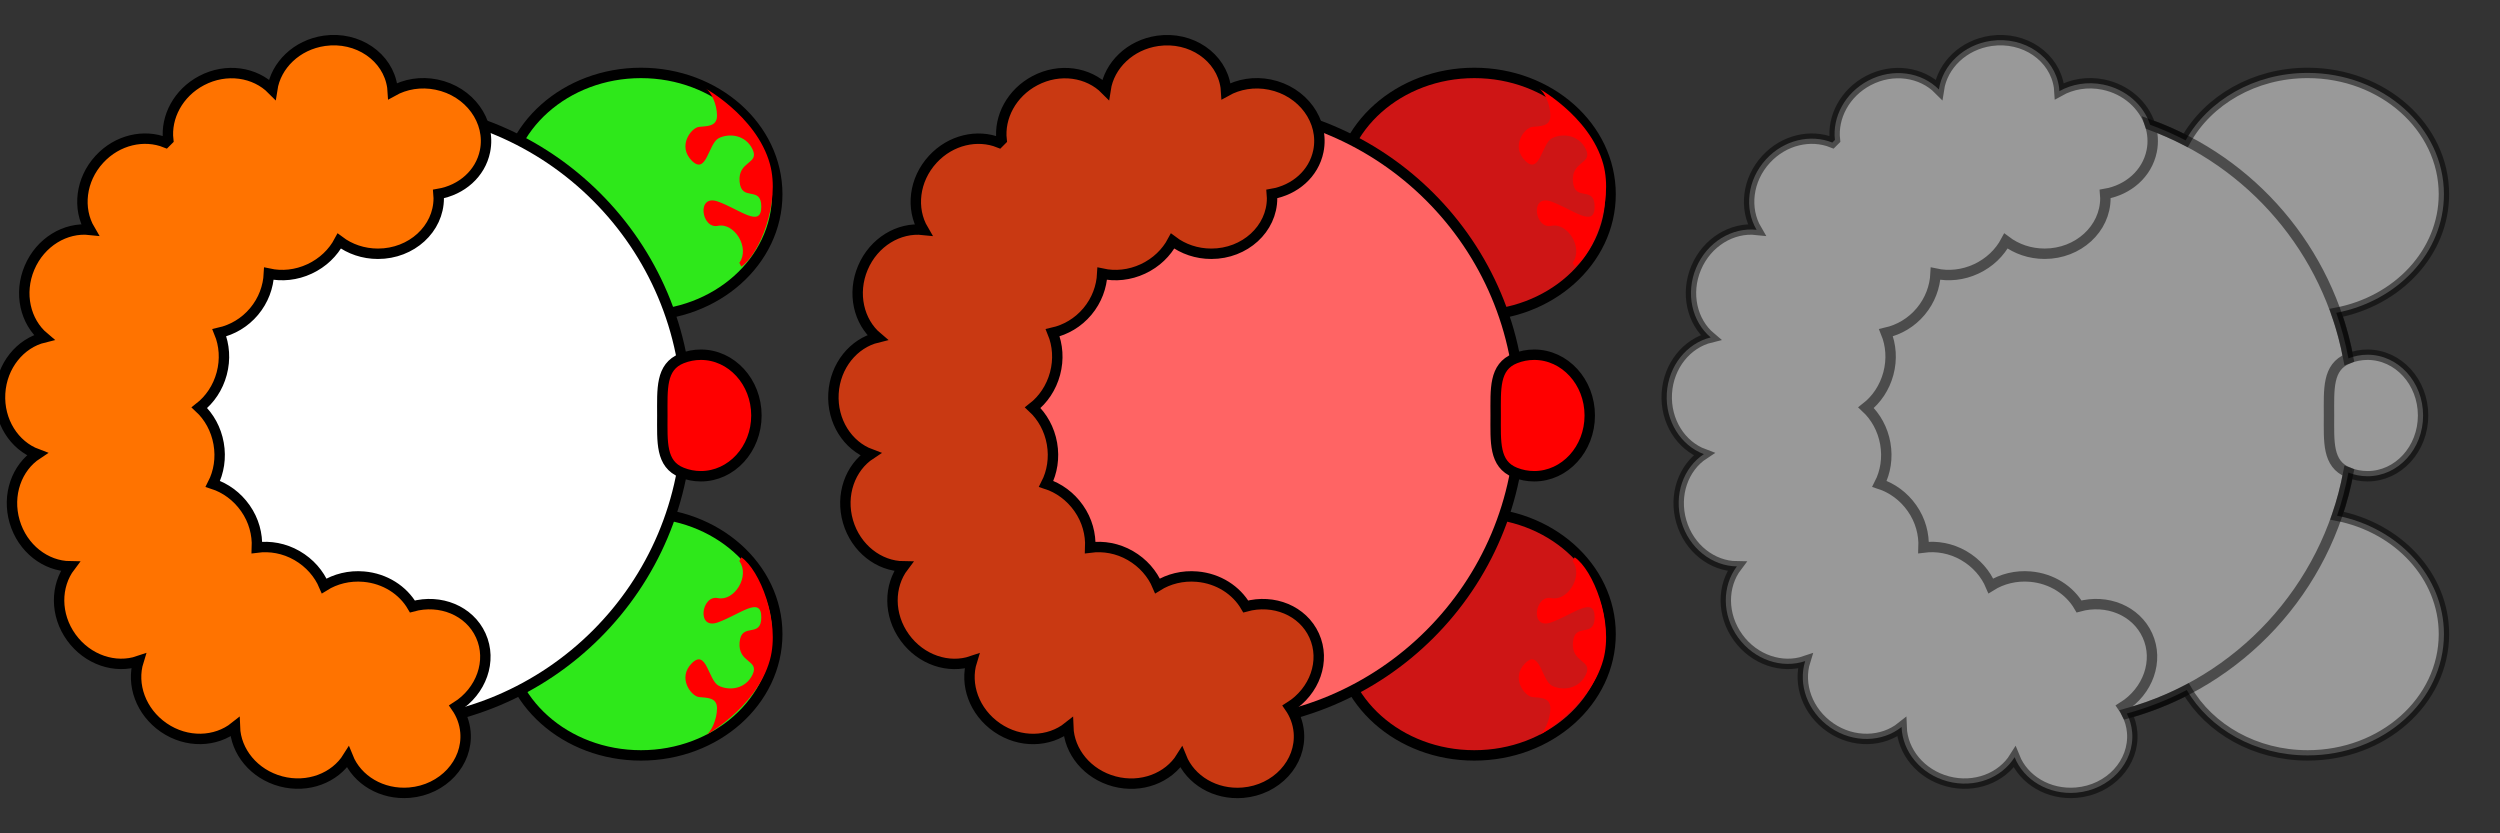 <?xml version="1.0" encoding="utf-8"?>
<!-- Generator: Adobe Illustrator 16.0.0, SVG Export Plug-In . SVG Version: 6.00 Build 0)  -->
<!DOCTYPE svg PUBLIC "-//W3C//DTD SVG 1.1//EN" "http://www.w3.org/Graphics/SVG/1.1/DTD/svg11.dtd">
<svg version="1.1" id="Layer_1" xmlns="http://www.w3.org/2000/svg" xmlns:xlink="http://www.w3.org/1999/xlink" x="0px" y="0px"
	 width="240px" height="80px" viewBox="0 0 240 80" enable-background="new 0 0 240 80" xml:space="preserve">
<rect x="0" y="0" width="240" height="80" fill="#333333" stroke="none"/>
<g id="hands">
	<g>
		<g>
			<ellipse fill="#2EE81A" stroke="#000000" stroke-miterlimit="10" cx="61.533" cy="18.648" rx="13.083" ry="11.647"/>
			<ellipse fill="#2EE81A" stroke="#000000" stroke-miterlimit="10" cx="61.533" cy="60.872" rx="13.083" ry="11.646"/>
		</g>
	</g>
</g>
<circle fill="#FFFFFF" stroke="#000000" stroke-miterlimit="10" cx="36.282" cy="39.886" r="29.681"/>
<path fill="#FF7300" stroke="#000000" stroke-miterlimit="10" d="M39.592,58.221c-0.906-1.557-2.619-2.687-4.668-2.863
	c-1.404-0.123-2.732,0.221-3.803,0.892c-0.492-1.166-1.384-2.21-2.607-2.915c-1.231-0.711-2.587-0.936-3.85-0.771
	c0.054-1.273-0.288-2.605-1.105-3.771c-0.808-1.155-1.925-1.951-3.127-2.341c0.576-1.126,0.803-2.479,0.557-3.87
	c-0.245-1.389-0.92-2.583-1.845-3.443c0.998-0.777,1.775-1.909,2.14-3.272c0.368-1.371,0.255-2.748-0.228-3.924
	c1.236-0.281,2.425-0.954,3.333-2.037c0.908-1.083,1.364-2.369,1.427-3.634c1.243,0.271,2.619,0.144,3.906-0.457
	c1.278-0.596,2.257-1.558,2.849-2.674c1.009,0.763,2.303,1.221,3.714,1.221c3.221,0,5.833-2.388,5.833-5.334
	c0-0.138-0.011-0.274-0.022-0.409c2.211-0.378,4.027-1.943,4.466-4.107c0.588-2.886-1.496-5.746-4.653-6.389
	C40.39,7.811,38.903,8.076,37.7,8.75c-0.008-0.125-0.015-0.251-0.033-0.377c-0.415-2.916-3.339-4.91-6.528-4.455
	c-2.657,0.381-4.654,2.343-5.008,4.673c-1.653-1.673-4.404-2.103-6.775-0.855c-2.244,1.182-3.457,3.496-3.206,5.7l-0.249,0.249
	c-2.071-0.831-4.633-0.272-6.361,1.606c-1.813,1.973-2.104,4.742-0.91,6.77c-2.342-0.255-4.75,1.172-5.798,3.643
	c-1.043,2.463-0.404,5.177,1.393,6.688c-2.28,0.556-4.057,2.704-4.214,5.373c-0.155,2.67,1.358,5.01,3.558,5.831
	c-1.961,1.289-2.913,3.909-2.164,6.478c0.753,2.575,2.978,4.274,5.334,4.297c-1.422,1.874-1.458,4.655,0.113,6.827
	c1.569,2.166,4.223,3.021,6.444,2.264c-0.702,2.24,0.219,4.869,2.424,6.385c2.209,1.516,4.991,1.409,6.829-0.058
	c0.08,2.354,1.833,4.534,4.428,5.223c2.586,0.685,5.182-0.331,6.422-2.323c0.874,2.18,3.251,3.631,5.917,3.408
	c3.211-0.27,5.614-2.867,5.369-5.804c-0.076-0.897-0.393-1.722-0.885-2.427c2.408-1.51,3.464-4.417,2.356-6.858
	C45.067,58.609,42.267,57.484,39.592,58.221z"/>
<path fill="#FF0000" stroke="#000000" stroke-miterlimit="10" d="M63.584,39.886c0,2.521-0.175,4.667,1.872,5.482
	c0.569,0.228,1.185,0.351,1.826,0.351c2.946,0,5.334-2.611,5.334-5.833c0-3.221-2.388-5.833-5.334-5.833
	c-0.641,0-1.255,0.124-1.824,0.35C63.41,35.218,63.584,37.365,63.584,39.886z"/>
<path fill="#FF0000" d="M70.977,53.866c1.045,1.436-0.477,3.885-2.06,3.551s-2.083,3.083,0,2.333s4.167-2.583,4.167-0.5
	S71.167,59.667,71,61.667s1.917,1.666,1.25,3.083S70,66.333,69,65.833s-1.167-3.582-2.583-2.166s-0.053,3.167,0.682,3.25
	c0.735,0.083,1.735,0,1.735,1.083s-0.579,2.303-1.073,2.579c-0.494,0.276,4.855-2.496,6.156-7.246
	c1.005-3.673-0.992-8.647-2.75-9.833"/>
<path fill="#FF0000" d="M70.977,25.231c1.045-1.436-0.477-3.885-2.06-3.551s-2.083-3.083,0-2.333s4.167,2.583,4.167,0.5
	S71.167,19.431,71,17.431s1.917-1.666,1.25-3.083S70,12.765,69,13.265s-1.167,3.582-2.583,2.166s-0.053-3.167,0.682-3.25
	c0.735-0.083,1.735,0,1.735-1.083s-0.579-2.303-1.073-2.579c-0.494-0.276,4.855,2.496,6.156,7.246
	c1.005,3.673-0.992,8.648-2.75,9.833"/>
<path opacity="0.5" fill="#FFFFFF" stroke="#000000" stroke-miterlimit="10" d="M224.359,49.507c0.459-1.341,0.825-2.723,1.09-4.143
	c0.003,0.001,0.004,0.003,0.007,0.004c0.569,0.228,1.185,0.351,1.826,0.351c2.946,0,5.334-2.611,5.334-5.833
	c0-3.221-2.388-5.833-5.334-5.833c-0.642,0-1.255,0.124-1.824,0.35c-0.003,0.001-0.005,0.003-0.008,0.004
	c-0.28-1.501-0.672-2.962-1.169-4.375c5.905-1.125,10.335-5.792,10.335-11.385c0-6.433-5.857-11.647-13.083-11.647
	c-5.137,0-9.569,2.642-11.71,6.476c-1.101-0.566-2.238-1.071-3.414-1.498c-0.61-1.871-2.29-3.408-4.5-3.858
	c-1.519-0.309-3.005-0.043-4.208,0.631c-0.008-0.125-0.016-0.251-0.033-0.377c-0.415-2.916-3.339-4.91-6.527-4.455
	c-2.658,0.381-4.654,2.343-5.009,4.673c-1.653-1.673-4.403-2.103-6.774-0.855c-2.244,1.182-3.457,3.496-3.207,5.7l-0.248,0.249
	c-2.071-0.831-4.633-0.272-6.361,1.606c-1.812,1.973-2.104,4.742-0.91,6.77c-2.342-0.255-4.75,1.172-5.798,3.643
	c-1.043,2.463-0.403,5.177,1.394,6.688c-2.28,0.556-4.058,2.704-4.215,5.373c-0.154,2.67,1.358,5.01,3.559,5.831
	c-1.961,1.289-2.913,3.909-2.164,6.478c0.753,2.575,2.978,4.274,5.334,4.297c-1.422,1.874-1.458,4.655,0.113,6.827
	c1.568,2.166,4.223,3.021,6.443,2.264c-0.701,2.24,0.219,4.869,2.424,6.385c2.209,1.517,4.991,1.409,6.829-0.058
	c0.08,2.354,1.833,4.534,4.429,5.224c2.586,0.685,5.182-0.332,6.422-2.324c0.873,2.18,3.25,3.631,5.916,3.408
	c3.211-0.27,5.615-2.867,5.369-5.804c-0.055-0.643-0.236-1.245-0.514-1.796c2.014-0.554,3.94-1.314,5.758-2.258
	c2.182,3.728,6.555,6.277,11.604,6.277c7.226,0,13.083-5.214,13.083-11.646C234.616,55.305,230.225,50.657,224.359,49.507z"/>
<path opacity="0.5" fill="none" stroke="#000000" stroke-miterlimit="10" d="M223.584,39.886c0-2.512-0.17-4.651,1.854-5.473
	c-1.94-10.4-9.287-18.897-19.029-22.434c0.262,0.802,0.33,1.665,0.153,2.53c-0.439,2.164-2.256,3.729-4.467,4.107
	c0.012,0.135,0.022,0.271,0.022,0.409c0,2.946-2.612,5.334-5.833,5.334c-1.411,0-2.705-0.458-3.715-1.221
	c-0.592,1.116-1.57,2.078-2.848,2.674c-1.287,0.601-2.664,0.728-3.906,0.457c-0.063,1.265-0.52,2.551-1.428,3.634
	s-2.097,1.756-3.332,2.037c0.482,1.176,0.596,2.553,0.228,3.924c-0.365,1.363-1.142,2.495-2.14,3.272
	c0.924,0.86,1.6,2.054,1.845,3.443c0.245,1.391,0.019,2.744-0.558,3.87c1.202,0.39,2.319,1.186,3.127,2.341
	c0.817,1.166,1.159,2.498,1.105,3.771c1.263-0.164,2.619,0.061,3.85,0.771c1.223,0.705,2.115,1.749,2.607,2.915
	c1.07-0.671,2.398-1.015,3.803-0.892c2.049,0.177,3.762,1.307,4.668,2.863c2.676-0.736,5.475,0.389,6.565,2.788
	c1.108,2.441,0.052,5.349-2.356,6.858c0.14,0.2,0.261,0.412,0.371,0.631c10.839-2.982,19.183-11.957,21.271-23.137
	C223.412,44.541,223.584,42.4,223.584,39.886z"/>
<g id="hands_2_">
	<g>
		<g>
			<ellipse fill="#CE1515" stroke="#000000" stroke-miterlimit="10" cx="141.533" cy="18.648" rx="13.083" ry="11.647"/>
			<ellipse fill="#CE1515" stroke="#000000" stroke-miterlimit="10" cx="141.533" cy="60.872" rx="13.083" ry="11.646"/>
		</g>
	</g>
</g>
<circle fill="#FF6464" stroke="#000000" stroke-miterlimit="10" cx="116.282" cy="39.886" r="29.681"/>
<path fill="#C93912" stroke="#000000" stroke-miterlimit="10" d="M119.592,58.221c-0.906-1.557-2.619-2.687-4.668-2.863
	c-1.404-0.123-2.732,0.221-3.803,0.892c-0.492-1.166-1.385-2.21-2.607-2.915c-1.23-0.711-2.587-0.936-3.85-0.771
	c0.054-1.273-0.288-2.605-1.105-3.771c-0.808-1.155-1.925-1.951-3.127-2.341c0.576-1.126,0.803-2.479,0.558-3.87
	c-0.245-1.389-0.921-2.583-1.845-3.443c0.998-0.777,1.774-1.909,2.14-3.272c0.368-1.371,0.255-2.748-0.228-3.924
	c1.235-0.281,2.424-0.954,3.332-2.037s1.364-2.369,1.428-3.634c1.242,0.271,2.619,0.144,3.906-0.457
	c1.277-0.596,2.256-1.558,2.848-2.674c1.01,0.763,2.304,1.221,3.715,1.221c3.221,0,5.833-2.388,5.833-5.334
	c0-0.138-0.011-0.274-0.022-0.409c2.211-0.378,4.027-1.943,4.467-4.107c0.588-2.886-1.496-5.746-4.653-6.389
	c-1.519-0.309-3.005-0.043-4.208,0.631c-0.008-0.125-0.016-0.251-0.033-0.377c-0.415-2.916-3.339-4.91-6.527-4.455
	c-2.658,0.381-4.654,2.343-5.009,4.673c-1.653-1.673-4.403-2.103-6.774-0.855c-2.244,1.182-3.457,3.496-3.207,5.7l-0.248,0.249
	c-2.071-0.831-4.633-0.272-6.361,1.606c-1.812,1.973-2.104,4.742-0.91,6.77c-2.342-0.255-4.75,1.172-5.798,3.643
	c-1.043,2.463-0.403,5.177,1.394,6.688c-2.28,0.556-4.058,2.704-4.215,5.373c-0.154,2.67,1.358,5.01,3.559,5.831
	c-1.961,1.289-2.913,3.909-2.164,6.478c0.753,2.575,2.978,4.274,5.334,4.297c-1.422,1.874-1.458,4.655,0.113,6.827
	c1.568,2.166,4.223,3.021,6.443,2.264c-0.701,2.24,0.219,4.869,2.424,6.385c2.209,1.517,4.991,1.409,6.829-0.058
	c0.08,2.354,1.833,4.534,4.429,5.224c2.586,0.685,5.182-0.332,6.422-2.324c0.873,2.18,3.25,3.631,5.916,3.408
	c3.211-0.27,5.615-2.867,5.369-5.804c-0.076-0.897-0.393-1.721-0.885-2.427c2.408-1.51,3.465-4.417,2.356-6.858
	C125.066,58.609,122.268,57.484,119.592,58.221z"/>
<path fill="#FF0000" stroke="#000000" stroke-miterlimit="10" d="M143.584,39.886c0,2.521-0.175,4.667,1.872,5.482
	c0.569,0.228,1.185,0.351,1.826,0.351c2.946,0,5.334-2.611,5.334-5.833c0-3.221-2.388-5.833-5.334-5.833
	c-0.642,0-1.255,0.124-1.824,0.35C143.41,35.218,143.584,37.365,143.584,39.886z"/>
<path fill="#FF0000" d="M150.977,53.866c1.045,1.436-0.477,3.885-2.06,3.551s-2.083,3.083,0,2.333s4.167-2.583,4.167-0.5
	s-1.917,0.417-2.083,2.417s1.917,1.666,1.25,3.083S150,66.333,149,65.833s-1.167-3.582-2.583-2.166s-0.053,3.167,0.683,3.25
	c0.734,0.083,1.734,0,1.734,1.083s-0.579,2.303-1.072,2.579c-0.494,0.276,4.854-2.496,6.155-7.246
	c1.005-3.673-0.992-8.647-2.75-9.833"/>
<path fill="#FF0000" d="M150.977,25.231c1.045-1.436-0.477-3.885-2.06-3.551s-2.083-3.083,0-2.333s4.167,2.583,4.167,0.5
	s-1.917-0.417-2.083-2.417s1.917-1.666,1.25-3.083S150,12.765,149,13.265s-1.167,3.582-2.583,2.166s-0.053-3.167,0.683-3.25
	c0.734-0.083,1.734,0,1.734-1.083s-0.579-2.303-1.072-2.579c-0.494-0.276,4.854,2.496,6.155,7.246
	c1.005,3.673-0.992,8.648-2.75,9.833"/>
</svg>
